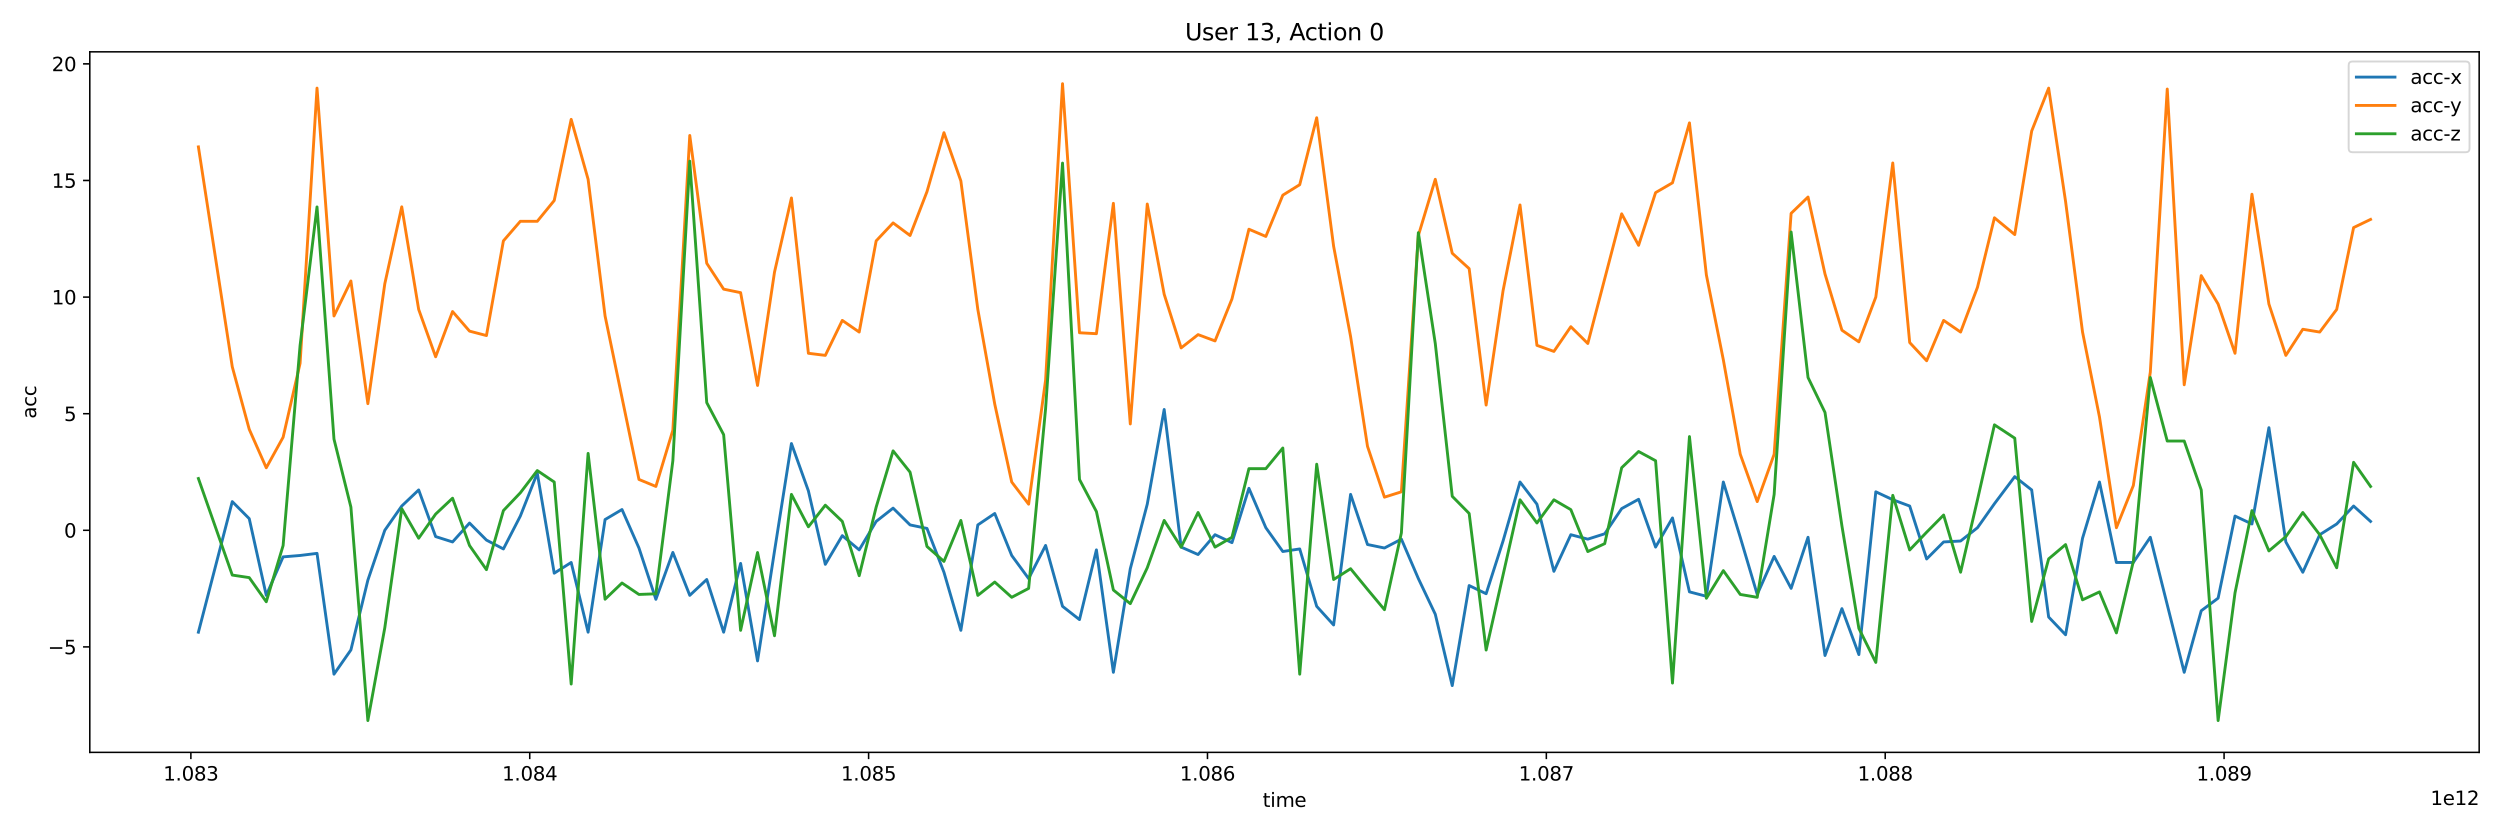 <?xml version="1.0" encoding="utf-8" standalone="no"?>
<!DOCTYPE svg PUBLIC "-//W3C//DTD SVG 1.1//EN"
  "http://www.w3.org/Graphics/SVG/1.1/DTD/svg11.dtd">
<svg xmlns:xlink="http://www.w3.org/1999/xlink" width="1296pt" height="432pt" viewBox="0 0 1296 432" xmlns="http://www.w3.org/2000/svg" version="1.1">
 <defs>
  <style type="text/css">*{stroke-linejoin: round; stroke-linecap: butt}</style>
 </defs>
 <g id="figure_1">
  <g id="patch_1">
   <path d="M 0 432 
L 1296 432 
L 1296 0 
L 0 0 
z
" style="fill: #ffffff"/>
  </g>
  <g id="axes_1">
   <g id="patch_2">
    <path d="M 46.55 390.04 
L 1285.2 390.04 
L 1285.2 26.88 
L 46.55 26.88 
z
" style="fill: #ffffff"/>
   </g>
   <g id="matplotlib.axis_1">
    <g id="xtick_1">
     <g id="line2d_1">
      <defs>
       <path id="md2a223408c" d="M 0 0 
L 0 3.5 
" style="stroke: #000000; stroke-width: 0.8"/>
      </defs>
      <g>
       <use xlink:href="#md2a223408c" x="98.948" y="390.04" style="stroke: #000000; stroke-width: 0.8"/>
      </g>
     </g>
     <g id="text_1">
      <!-- 1.083 -->
      <g transform="translate(84.634 404.638) scale(0.1 -0.1)">
       <defs>
        <path id="DejaVuSans-31" d="M 794 531 
L 1825 531 
L 1825 4091 
L 703 3866 
L 703 4441 
L 1819 4666 
L 2450 4666 
L 2450 531 
L 3481 531 
L 3481 0 
L 794 0 
L 794 531 
z
" transform="scale(0.016)"/>
        <path id="DejaVuSans-2e" d="M 684 794 
L 1344 794 
L 1344 0 
L 684 0 
L 684 794 
z
" transform="scale(0.016)"/>
        <path id="DejaVuSans-30" d="M 2034 4250 
Q 1547 4250 1301 3770 
Q 1056 3291 1056 2328 
Q 1056 1369 1301 889 
Q 1547 409 2034 409 
Q 2525 409 2770 889 
Q 3016 1369 3016 2328 
Q 3016 3291 2770 3770 
Q 2525 4250 2034 4250 
z
M 2034 4750 
Q 2819 4750 3233 4129 
Q 3647 3509 3647 2328 
Q 3647 1150 3233 529 
Q 2819 -91 2034 -91 
Q 1250 -91 836 529 
Q 422 1150 422 2328 
Q 422 3509 836 4129 
Q 1250 4750 2034 4750 
z
" transform="scale(0.016)"/>
        <path id="DejaVuSans-38" d="M 2034 2216 
Q 1584 2216 1326 1975 
Q 1069 1734 1069 1313 
Q 1069 891 1326 650 
Q 1584 409 2034 409 
Q 2484 409 2743 651 
Q 3003 894 3003 1313 
Q 3003 1734 2745 1975 
Q 2488 2216 2034 2216 
z
M 1403 2484 
Q 997 2584 770 2862 
Q 544 3141 544 3541 
Q 544 4100 942 4425 
Q 1341 4750 2034 4750 
Q 2731 4750 3128 4425 
Q 3525 4100 3525 3541 
Q 3525 3141 3298 2862 
Q 3072 2584 2669 2484 
Q 3125 2378 3379 2068 
Q 3634 1759 3634 1313 
Q 3634 634 3220 271 
Q 2806 -91 2034 -91 
Q 1263 -91 848 271 
Q 434 634 434 1313 
Q 434 1759 690 2068 
Q 947 2378 1403 2484 
z
M 1172 3481 
Q 1172 3119 1398 2916 
Q 1625 2713 2034 2713 
Q 2441 2713 2670 2916 
Q 2900 3119 2900 3481 
Q 2900 3844 2670 4047 
Q 2441 4250 2034 4250 
Q 1625 4250 1398 4047 
Q 1172 3844 1172 3481 
z
" transform="scale(0.016)"/>
        <path id="DejaVuSans-33" d="M 2597 2516 
Q 3050 2419 3304 2112 
Q 3559 1806 3559 1356 
Q 3559 666 3084 287 
Q 2609 -91 1734 -91 
Q 1441 -91 1130 -33 
Q 819 25 488 141 
L 488 750 
Q 750 597 1062 519 
Q 1375 441 1716 441 
Q 2309 441 2620 675 
Q 2931 909 2931 1356 
Q 2931 1769 2642 2001 
Q 2353 2234 1838 2234 
L 1294 2234 
L 1294 2753 
L 1863 2753 
Q 2328 2753 2575 2939 
Q 2822 3125 2822 3475 
Q 2822 3834 2567 4026 
Q 2313 4219 1838 4219 
Q 1578 4219 1281 4162 
Q 984 4106 628 3988 
L 628 4550 
Q 988 4650 1302 4700 
Q 1616 4750 1894 4750 
Q 2613 4750 3031 4423 
Q 3450 4097 3450 3541 
Q 3450 3153 3228 2886 
Q 3006 2619 2597 2516 
z
" transform="scale(0.016)"/>
       </defs>
       <use xlink:href="#DejaVuSans-31"/>
       <use xlink:href="#DejaVuSans-2e" x="63.623"/>
       <use xlink:href="#DejaVuSans-30" x="95.41"/>
       <use xlink:href="#DejaVuSans-38" x="159.033"/>
       <use xlink:href="#DejaVuSans-33" x="222.656"/>
      </g>
     </g>
    </g>
    <g id="xtick_2">
     <g id="line2d_2">
      <g>
       <use xlink:href="#md2a223408c" x="274.617" y="390.04" style="stroke: #000000; stroke-width: 0.8"/>
      </g>
     </g>
     <g id="text_2">
      <!-- 1.084 -->
      <g transform="translate(260.303 404.638) scale(0.1 -0.1)">
       <defs>
        <path id="DejaVuSans-34" d="M 2419 4116 
L 825 1625 
L 2419 1625 
L 2419 4116 
z
M 2253 4666 
L 3047 4666 
L 3047 1625 
L 3713 1625 
L 3713 1100 
L 3047 1100 
L 3047 0 
L 2419 0 
L 2419 1100 
L 313 1100 
L 313 1709 
L 2253 4666 
z
" transform="scale(0.016)"/>
       </defs>
       <use xlink:href="#DejaVuSans-31"/>
       <use xlink:href="#DejaVuSans-2e" x="63.623"/>
       <use xlink:href="#DejaVuSans-30" x="95.41"/>
       <use xlink:href="#DejaVuSans-38" x="159.033"/>
       <use xlink:href="#DejaVuSans-34" x="222.656"/>
      </g>
     </g>
    </g>
    <g id="xtick_3">
     <g id="line2d_3">
      <g>
       <use xlink:href="#md2a223408c" x="450.286" y="390.04" style="stroke: #000000; stroke-width: 0.8"/>
      </g>
     </g>
     <g id="text_3">
      <!-- 1.085 -->
      <g transform="translate(435.972 404.638) scale(0.1 -0.1)">
       <defs>
        <path id="DejaVuSans-35" d="M 691 4666 
L 3169 4666 
L 3169 4134 
L 1269 4134 
L 1269 2991 
Q 1406 3038 1543 3061 
Q 1681 3084 1819 3084 
Q 2600 3084 3056 2656 
Q 3513 2228 3513 1497 
Q 3513 744 3044 326 
Q 2575 -91 1722 -91 
Q 1428 -91 1123 -41 
Q 819 9 494 109 
L 494 744 
Q 775 591 1075 516 
Q 1375 441 1709 441 
Q 2250 441 2565 725 
Q 2881 1009 2881 1497 
Q 2881 1984 2565 2268 
Q 2250 2553 1709 2553 
Q 1456 2553 1204 2497 
Q 953 2441 691 2322 
L 691 4666 
z
" transform="scale(0.016)"/>
       </defs>
       <use xlink:href="#DejaVuSans-31"/>
       <use xlink:href="#DejaVuSans-2e" x="63.623"/>
       <use xlink:href="#DejaVuSans-30" x="95.41"/>
       <use xlink:href="#DejaVuSans-38" x="159.033"/>
       <use xlink:href="#DejaVuSans-35" x="222.656"/>
      </g>
     </g>
    </g>
    <g id="xtick_4">
     <g id="line2d_4">
      <g>
       <use xlink:href="#md2a223408c" x="625.955" y="390.04" style="stroke: #000000; stroke-width: 0.8"/>
      </g>
     </g>
     <g id="text_4">
      <!-- 1.086 -->
      <g transform="translate(611.641 404.638) scale(0.1 -0.1)">
       <defs>
        <path id="DejaVuSans-36" d="M 2113 2584 
Q 1688 2584 1439 2293 
Q 1191 2003 1191 1497 
Q 1191 994 1439 701 
Q 1688 409 2113 409 
Q 2538 409 2786 701 
Q 3034 994 3034 1497 
Q 3034 2003 2786 2293 
Q 2538 2584 2113 2584 
z
M 3366 4563 
L 3366 3988 
Q 3128 4100 2886 4159 
Q 2644 4219 2406 4219 
Q 1781 4219 1451 3797 
Q 1122 3375 1075 2522 
Q 1259 2794 1537 2939 
Q 1816 3084 2150 3084 
Q 2853 3084 3261 2657 
Q 3669 2231 3669 1497 
Q 3669 778 3244 343 
Q 2819 -91 2113 -91 
Q 1303 -91 875 529 
Q 447 1150 447 2328 
Q 447 3434 972 4092 
Q 1497 4750 2381 4750 
Q 2619 4750 2861 4703 
Q 3103 4656 3366 4563 
z
" transform="scale(0.016)"/>
       </defs>
       <use xlink:href="#DejaVuSans-31"/>
       <use xlink:href="#DejaVuSans-2e" x="63.623"/>
       <use xlink:href="#DejaVuSans-30" x="95.41"/>
       <use xlink:href="#DejaVuSans-38" x="159.033"/>
       <use xlink:href="#DejaVuSans-36" x="222.656"/>
      </g>
     </g>
    </g>
    <g id="xtick_5">
     <g id="line2d_5">
      <g>
       <use xlink:href="#md2a223408c" x="801.624" y="390.04" style="stroke: #000000; stroke-width: 0.8"/>
      </g>
     </g>
     <g id="text_5">
      <!-- 1.087 -->
      <g transform="translate(787.31 404.638) scale(0.1 -0.1)">
       <defs>
        <path id="DejaVuSans-37" d="M 525 4666 
L 3525 4666 
L 3525 4397 
L 1831 0 
L 1172 0 
L 2766 4134 
L 525 4134 
L 525 4666 
z
" transform="scale(0.016)"/>
       </defs>
       <use xlink:href="#DejaVuSans-31"/>
       <use xlink:href="#DejaVuSans-2e" x="63.623"/>
       <use xlink:href="#DejaVuSans-30" x="95.41"/>
       <use xlink:href="#DejaVuSans-38" x="159.033"/>
       <use xlink:href="#DejaVuSans-37" x="222.656"/>
      </g>
     </g>
    </g>
    <g id="xtick_6">
     <g id="line2d_6">
      <g>
       <use xlink:href="#md2a223408c" x="977.293" y="390.04" style="stroke: #000000; stroke-width: 0.8"/>
      </g>
     </g>
     <g id="text_6">
      <!-- 1.088 -->
      <g transform="translate(962.979 404.638) scale(0.1 -0.1)">
       <use xlink:href="#DejaVuSans-31"/>
       <use xlink:href="#DejaVuSans-2e" x="63.623"/>
       <use xlink:href="#DejaVuSans-30" x="95.41"/>
       <use xlink:href="#DejaVuSans-38" x="159.033"/>
       <use xlink:href="#DejaVuSans-38" x="222.656"/>
      </g>
     </g>
    </g>
    <g id="xtick_7">
     <g id="line2d_7">
      <g>
       <use xlink:href="#md2a223408c" x="1152.963" y="390.04" style="stroke: #000000; stroke-width: 0.8"/>
      </g>
     </g>
     <g id="text_7">
      <!-- 1.089 -->
      <g transform="translate(1138.649 404.638) scale(0.1 -0.1)">
       <defs>
        <path id="DejaVuSans-39" d="M 703 97 
L 703 672 
Q 941 559 1184 500 
Q 1428 441 1663 441 
Q 2288 441 2617 861 
Q 2947 1281 2994 2138 
Q 2813 1869 2534 1725 
Q 2256 1581 1919 1581 
Q 1219 1581 811 2004 
Q 403 2428 403 3163 
Q 403 3881 828 4315 
Q 1253 4750 1959 4750 
Q 2769 4750 3195 4129 
Q 3622 3509 3622 2328 
Q 3622 1225 3098 567 
Q 2575 -91 1691 -91 
Q 1453 -91 1209 -44 
Q 966 3 703 97 
z
M 1959 2075 
Q 2384 2075 2632 2365 
Q 2881 2656 2881 3163 
Q 2881 3666 2632 3958 
Q 2384 4250 1959 4250 
Q 1534 4250 1286 3958 
Q 1038 3666 1038 3163 
Q 1038 2656 1286 2365 
Q 1534 2075 1959 2075 
z
" transform="scale(0.016)"/>
       </defs>
       <use xlink:href="#DejaVuSans-31"/>
       <use xlink:href="#DejaVuSans-2e" x="63.623"/>
       <use xlink:href="#DejaVuSans-30" x="95.41"/>
       <use xlink:href="#DejaVuSans-38" x="159.033"/>
       <use xlink:href="#DejaVuSans-39" x="222.656"/>
      </g>
     </g>
    </g>
    <g id="text_8">
     <!-- time -->
     <g transform="translate(654.579 418.317) scale(0.1 -0.1)">
      <defs>
       <path id="DejaVuSans-74" d="M 1172 4494 
L 1172 3500 
L 2356 3500 
L 2356 3053 
L 1172 3053 
L 1172 1153 
Q 1172 725 1289 603 
Q 1406 481 1766 481 
L 2356 481 
L 2356 0 
L 1766 0 
Q 1100 0 847 248 
Q 594 497 594 1153 
L 594 3053 
L 172 3053 
L 172 3500 
L 594 3500 
L 594 4494 
L 1172 4494 
z
" transform="scale(0.016)"/>
       <path id="DejaVuSans-69" d="M 603 3500 
L 1178 3500 
L 1178 0 
L 603 0 
L 603 3500 
z
M 603 4863 
L 1178 4863 
L 1178 4134 
L 603 4134 
L 603 4863 
z
" transform="scale(0.016)"/>
       <path id="DejaVuSans-6d" d="M 3328 2828 
Q 3544 3216 3844 3400 
Q 4144 3584 4550 3584 
Q 5097 3584 5394 3201 
Q 5691 2819 5691 2113 
L 5691 0 
L 5113 0 
L 5113 2094 
Q 5113 2597 4934 2840 
Q 4756 3084 4391 3084 
Q 3944 3084 3684 2787 
Q 3425 2491 3425 1978 
L 3425 0 
L 2847 0 
L 2847 2094 
Q 2847 2600 2669 2842 
Q 2491 3084 2119 3084 
Q 1678 3084 1418 2786 
Q 1159 2488 1159 1978 
L 1159 0 
L 581 0 
L 581 3500 
L 1159 3500 
L 1159 2956 
Q 1356 3278 1631 3431 
Q 1906 3584 2284 3584 
Q 2666 3584 2933 3390 
Q 3200 3197 3328 2828 
z
" transform="scale(0.016)"/>
       <path id="DejaVuSans-65" d="M 3597 1894 
L 3597 1613 
L 953 1613 
Q 991 1019 1311 708 
Q 1631 397 2203 397 
Q 2534 397 2845 478 
Q 3156 559 3463 722 
L 3463 178 
Q 3153 47 2828 -22 
Q 2503 -91 2169 -91 
Q 1331 -91 842 396 
Q 353 884 353 1716 
Q 353 2575 817 3079 
Q 1281 3584 2069 3584 
Q 2775 3584 3186 3129 
Q 3597 2675 3597 1894 
z
M 3022 2063 
Q 3016 2534 2758 2815 
Q 2500 3097 2075 3097 
Q 1594 3097 1305 2825 
Q 1016 2553 972 2059 
L 3022 2063 
z
" transform="scale(0.016)"/>
      </defs>
      <use xlink:href="#DejaVuSans-74"/>
      <use xlink:href="#DejaVuSans-69" x="39.209"/>
      <use xlink:href="#DejaVuSans-6d" x="66.992"/>
      <use xlink:href="#DejaVuSans-65" x="164.404"/>
     </g>
    </g>
    <g id="text_9">
     <!-- 1e12 -->
     <g transform="translate(1259.959 417.317) scale(0.1 -0.1)">
      <defs>
       <path id="DejaVuSans-32" d="M 1228 531 
L 3431 531 
L 3431 0 
L 469 0 
L 469 531 
Q 828 903 1448 1529 
Q 2069 2156 2228 2338 
Q 2531 2678 2651 2914 
Q 2772 3150 2772 3378 
Q 2772 3750 2511 3984 
Q 2250 4219 1831 4219 
Q 1534 4219 1204 4116 
Q 875 4013 500 3803 
L 500 4441 
Q 881 4594 1212 4672 
Q 1544 4750 1819 4750 
Q 2544 4750 2975 4387 
Q 3406 4025 3406 3419 
Q 3406 3131 3298 2873 
Q 3191 2616 2906 2266 
Q 2828 2175 2409 1742 
Q 1991 1309 1228 531 
z
" transform="scale(0.016)"/>
      </defs>
      <use xlink:href="#DejaVuSans-31"/>
      <use xlink:href="#DejaVuSans-65" x="63.623"/>
      <use xlink:href="#DejaVuSans-31" x="125.146"/>
      <use xlink:href="#DejaVuSans-32" x="188.77"/>
     </g>
    </g>
   </g>
   <g id="matplotlib.axis_2">
    <g id="ytick_1">
     <g id="line2d_8">
      <defs>
       <path id="me4c992f52d" d="M 0 0 
L -3.5 0 
" style="stroke: #000000; stroke-width: 0.8"/>
      </defs>
      <g>
       <use xlink:href="#me4c992f52d" x="46.55" y="335.347" style="stroke: #000000; stroke-width: 0.8"/>
      </g>
     </g>
     <g id="text_10">
      <!-- −5 -->
      <g transform="translate(24.808 339.146) scale(0.1 -0.1)">
       <defs>
        <path id="DejaVuSans-2212" d="M 678 2272 
L 4684 2272 
L 4684 1741 
L 678 1741 
L 678 2272 
z
" transform="scale(0.016)"/>
       </defs>
       <use xlink:href="#DejaVuSans-2212"/>
       <use xlink:href="#DejaVuSans-35" x="83.789"/>
      </g>
     </g>
    </g>
    <g id="ytick_2">
     <g id="line2d_9">
      <g>
       <use xlink:href="#me4c992f52d" x="46.55" y="274.9" style="stroke: #000000; stroke-width: 0.8"/>
      </g>
     </g>
     <g id="text_11">
      <!-- 0 -->
      <g transform="translate(33.188 278.699) scale(0.1 -0.1)">
       <use xlink:href="#DejaVuSans-30"/>
      </g>
     </g>
    </g>
    <g id="ytick_3">
     <g id="line2d_10">
      <g>
       <use xlink:href="#me4c992f52d" x="46.55" y="214.453" style="stroke: #000000; stroke-width: 0.8"/>
      </g>
     </g>
     <g id="text_12">
      <!-- 5 -->
      <g transform="translate(33.188 218.252) scale(0.1 -0.1)">
       <use xlink:href="#DejaVuSans-35"/>
      </g>
     </g>
    </g>
    <g id="ytick_4">
     <g id="line2d_11">
      <g>
       <use xlink:href="#me4c992f52d" x="46.55" y="154.006" style="stroke: #000000; stroke-width: 0.8"/>
      </g>
     </g>
     <g id="text_13">
      <!-- 10 -->
      <g transform="translate(26.825 157.805) scale(0.1 -0.1)">
       <use xlink:href="#DejaVuSans-31"/>
       <use xlink:href="#DejaVuSans-30" x="63.623"/>
      </g>
     </g>
    </g>
    <g id="ytick_5">
     <g id="line2d_12">
      <g>
       <use xlink:href="#me4c992f52d" x="46.55" y="93.558" style="stroke: #000000; stroke-width: 0.8"/>
      </g>
     </g>
     <g id="text_14">
      <!-- 15 -->
      <g transform="translate(26.825 97.358) scale(0.1 -0.1)">
       <use xlink:href="#DejaVuSans-31"/>
       <use xlink:href="#DejaVuSans-35" x="63.623"/>
      </g>
     </g>
    </g>
    <g id="ytick_6">
     <g id="line2d_13">
      <g>
       <use xlink:href="#me4c992f52d" x="46.55" y="33.111" style="stroke: #000000; stroke-width: 0.8"/>
      </g>
     </g>
     <g id="text_15">
      <!-- 20 -->
      <g transform="translate(26.825 36.91) scale(0.1 -0.1)">
       <use xlink:href="#DejaVuSans-32"/>
       <use xlink:href="#DejaVuSans-30" x="63.623"/>
      </g>
     </g>
    </g>
    <g id="text_16">
     <!-- acc -->
     <g transform="translate(18.728 217.023) rotate(-90) scale(0.1 -0.1)">
      <defs>
       <path id="DejaVuSans-61" d="M 2194 1759 
Q 1497 1759 1228 1600 
Q 959 1441 959 1056 
Q 959 750 1161 570 
Q 1363 391 1709 391 
Q 2188 391 2477 730 
Q 2766 1069 2766 1631 
L 2766 1759 
L 2194 1759 
z
M 3341 1997 
L 3341 0 
L 2766 0 
L 2766 531 
Q 2569 213 2275 61 
Q 1981 -91 1556 -91 
Q 1019 -91 701 211 
Q 384 513 384 1019 
Q 384 1609 779 1909 
Q 1175 2209 1959 2209 
L 2766 2209 
L 2766 2266 
Q 2766 2663 2505 2880 
Q 2244 3097 1772 3097 
Q 1472 3097 1187 3025 
Q 903 2953 641 2809 
L 641 3341 
Q 956 3463 1253 3523 
Q 1550 3584 1831 3584 
Q 2591 3584 2966 3190 
Q 3341 2797 3341 1997 
z
" transform="scale(0.016)"/>
       <path id="DejaVuSans-63" d="M 3122 3366 
L 3122 2828 
Q 2878 2963 2633 3030 
Q 2388 3097 2138 3097 
Q 1578 3097 1268 2742 
Q 959 2388 959 1747 
Q 959 1106 1268 751 
Q 1578 397 2138 397 
Q 2388 397 2633 464 
Q 2878 531 3122 666 
L 3122 134 
Q 2881 22 2623 -34 
Q 2366 -91 2075 -91 
Q 1284 -91 818 406 
Q 353 903 353 1747 
Q 353 2603 823 3093 
Q 1294 3584 2113 3584 
Q 2378 3584 2631 3529 
Q 2884 3475 3122 3366 
z
" transform="scale(0.016)"/>
      </defs>
      <use xlink:href="#DejaVuSans-61"/>
      <use xlink:href="#DejaVuSans-63" x="61.279"/>
      <use xlink:href="#DejaVuSans-63" x="116.26"/>
     </g>
    </g>
   </g>
   <g id="line2d_14">
    <path d="M 102.852 327.731 
L 120.41 260.03 
L 129.202 268.855 
L 138.031 308.63 
L 146.764 288.682 
L 155.567 287.957 
L 164.338 286.869 
L 173.135 349.492 
L 181.906 336.919 
L 190.698 300.771 
L 199.474 274.9 
L 208.266 262.327 
L 217.042 253.985 
L 225.834 278.164 
L 234.604 280.945 
L 243.402 271.152 
L 252.172 279.978 
L 260.964 284.572 
L 269.74 267.525 
L 278.527 245.281 
L 287.308 297.145 
L 296.1 291.583 
L 304.876 327.731 
L 313.668 269.339 
L 322.439 264.14 
L 331.236 284.088 
L 340.007 310.685 
L 348.804 286.385 
L 357.575 308.63 
L 366.367 300.409 
L 375.137 327.731 
L 383.935 292.067 
L 392.711 342.601 
L 401.503 285.66 
L 410.279 229.927 
L 419.071 254.469 
L 427.841 292.551 
L 436.644 277.681 
L 445.409 285.055 
L 454.201 270.306 
L 462.977 263.415 
L 471.775 272.119 
L 480.545 273.933 
L 489.343 296.661 
L 498.108 326.764 
L 506.905 272.119 
L 515.676 266.196 
L 524.473 287.957 
L 533.244 299.925 
L 542.036 282.758 
L 550.812 314.312 
L 559.604 321.203 
L 568.38 285.055 
L 577.172 348.525 
L 585.942 294.848 
L 594.74 261.36 
L 603.51 212.277 
L 612.302 283.604 
L 621.079 287.473 
L 629.87 277.197 
L 638.647 281.307 
L 647.439 253.139 
L 656.209 273.57 
L 665.007 285.901 
L 673.777 284.572 
L 682.575 314.312 
L 691.345 323.983 
L 700.143 256.282 
L 708.913 282.275 
L 717.7 284.088 
L 726.481 279.494 
L 735.273 299.925 
L 744.049 318.422 
L 752.841 355.416 
L 761.612 303.552 
L 770.409 307.783 
L 779.18 280.461 
L 787.972 249.875 
L 796.748 261.36 
L 805.54 296.177 
L 814.316 277.197 
L 823.113 279.494 
L 831.884 276.713 
L 840.676 263.657 
L 849.446 258.821 
L 858.26 283.604 
L 867.014 268.493 
L 875.812 306.816 
L 884.582 309.113 
L 893.374 249.875 
L 902.15 278.527 
L 910.942 308.146 
L 919.718 288.44 
L 928.51 305.003 
L 937.281 278.527 
L 946.078 339.82 
L 954.849 315.521 
L 963.641 339.337 
L 972.417 254.952 
L 981.209 259.063 
L 989.985 262.327 
L 998.777 289.77 
L 1007.574 280.945 
L 1016.372 280.461 
L 1025.121 273.57 
L 1033.918 261.118 
L 1044.447 247.094 
L 1053.223 253.985 
L 1062.02 319.873 
L 1070.791 329.061 
L 1079.588 279.01 
L 1088.365 249.875 
L 1097.146 291.583 
L 1105.922 291.583 
L 1114.719 278.527 
L 1132.293 348.525 
L 1141.122 316.609 
L 1149.876 310.08 
L 1158.631 267.525 
L 1167.407 271.636 
L 1176.204 221.706 
L 1184.975 280.945 
L 1193.772 296.661 
L 1202.543 277.197 
L 1211.34 271.636 
L 1220.106 262.327 
L 1228.898 270.306 
L 1228.898 270.306 
" clip-path="url(#pd3090e1f5a)" style="fill: none; stroke: #1f77b4; stroke-width: 1.5; stroke-linecap: square"/>
   </g>
   <g id="line2d_15">
    <path d="M 102.852 76.15 
L 120.41 190.153 
L 129.202 222.553 
L 138.031 242.5 
L 146.764 226.663 
L 155.567 188.34 
L 164.338 45.684 
L 173.135 163.798 
L 181.906 145.664 
L 190.698 209.254 
L 199.474 147.115 
L 208.266 107.219 
L 217.042 160.413 
L 225.834 184.955 
L 234.604 161.501 
L 243.402 171.656 
L 252.172 173.953 
L 260.964 124.87 
L 269.74 114.715 
L 278.527 114.715 
L 287.308 103.955 
L 296.1 61.884 
L 304.876 92.954 
L 313.668 163.798 
L 331.236 248.545 
L 340.007 252.172 
L 348.804 223.036 
L 357.575 70.226 
L 366.367 136.476 
L 375.137 149.895 
L 383.935 151.709 
L 392.711 199.825 
L 401.503 141.07 
L 410.279 102.626 
L 419.071 183.141 
L 427.841 184.229 
L 436.644 166.095 
L 445.409 172.14 
L 454.201 124.87 
L 462.977 115.561 
L 471.775 122.09 
L 480.545 99.361 
L 489.343 68.775 
L 498.108 93.8 
L 506.905 160.413 
L 515.676 209.496 
L 524.473 249.875 
L 533.244 261.36 
L 542.036 197.044 
L 550.812 43.387 
L 559.604 172.502 
L 568.38 172.986 
L 577.172 105.406 
L 585.942 219.772 
L 594.74 105.769 
L 603.51 152.555 
L 612.302 180.361 
L 621.079 173.47 
L 629.87 176.734 
L 638.647 154.973 
L 647.439 118.825 
L 656.209 122.573 
L 665.007 101.175 
L 673.777 95.735 
L 682.575 61.038 
L 691.345 127.651 
L 700.143 174.437 
L 708.913 231.378 
L 717.7 257.733 
L 726.481 254.952 
L 735.273 122.09 
L 744.049 92.954 
L 752.841 131.277 
L 761.612 139.257 
L 770.409 209.98 
L 779.18 150.741 
L 787.972 106.252 
L 796.748 179.031 
L 805.54 182.174 
L 814.316 169.359 
L 823.113 178.064 
L 840.676 110.846 
L 849.446 127.167 
L 858.26 99.845 
L 867.014 94.767 
L 875.812 63.698 
L 884.582 142.521 
L 893.374 186.526 
L 902.15 235.488 
L 910.942 260.03 
L 919.718 235.488 
L 928.51 110.605 
L 937.281 102.142 
L 946.078 142.037 
L 954.849 171.173 
L 963.641 177.217 
L 972.417 154.006 
L 981.209 84.491 
L 989.985 177.58 
L 998.777 187.01 
L 1007.574 166.095 
L 1016.372 172.14 
L 1025.121 148.928 
L 1033.918 112.902 
L 1044.447 121.606 
L 1053.223 67.929 
L 1062.02 45.684 
L 1070.791 104.439 
L 1079.588 172.14 
L 1088.365 216.145 
L 1097.146 273.57 
L 1105.922 251.688 
L 1114.719 192.934 
L 1123.5 46.168 
L 1132.293 199.462 
L 1141.122 142.883 
L 1149.876 157.632 
L 1158.631 183.141 
L 1167.407 100.691 
L 1176.204 157.632 
L 1184.975 184.229 
L 1193.772 170.689 
L 1202.543 172.14 
L 1211.34 160.413 
L 1220.106 117.979 
L 1228.898 113.748 
L 1228.898 113.748 
" clip-path="url(#pd3090e1f5a)" style="fill: none; stroke: #ff7f0e; stroke-width: 1.5; stroke-linecap: square"/>
   </g>
   <g id="line2d_16">
    <path d="M 102.852 248.06 
L 120.41 298.117 
L 129.202 299.435 
L 138.031 311.949 
L 146.764 282.804 
L 155.567 179.067 
L 164.338 107.274 
L 173.135 227.642 
L 181.906 262.88 
L 190.698 373.533 
L 199.474 325.451 
L 208.266 263.703 
L 217.042 279.017 
L 225.834 266.502 
L 234.604 258.269 
L 243.402 282.804 
L 252.172 295.318 
L 260.964 264.691 
L 269.74 255.47 
L 278.527 243.943 
L 287.308 249.871 
L 296.1 354.597 
L 304.876 235.052 
L 313.668 310.632 
L 322.439 302.234 
L 331.236 308.162 
L 340.007 307.832 
L 348.804 238.839 
L 357.575 83.562 
L 366.367 208.706 
L 375.137 225.337 
L 383.935 326.769 
L 392.711 286.426 
L 401.503 329.568 
L 410.279 256.293 
L 419.071 273.089 
L 427.841 261.892 
L 436.644 270.289 
L 445.409 298.447 
L 454.201 262.88 
L 462.977 233.734 
L 471.775 244.767 
L 480.545 283.298 
L 489.343 291.037 
L 498.108 269.795 
L 506.905 308.656 
L 515.676 301.74 
L 524.473 309.644 
L 533.244 305.033 
L 542.036 211.834 
L 550.812 84.55 
L 559.604 248.554 
L 568.38 265.185 
L 577.172 305.857 
L 585.942 312.937 
L 594.74 294.33 
L 603.51 269.795 
L 612.302 283.627 
L 621.079 265.679 
L 629.87 283.627 
L 638.647 278.523 
L 647.439 242.955 
L 656.209 242.955 
L 665.007 232.252 
L 673.777 349.492 
L 682.575 240.65 
L 691.345 300.423 
L 700.143 294.824 
L 708.913 305.527 
L 717.7 316.066 
L 726.481 276.217 
L 735.273 120.611 
L 744.049 178.079 
L 752.841 257.281 
L 761.612 266.173 
L 770.409 336.978 
L 787.972 259.092 
L 796.748 271.113 
L 805.54 259.092 
L 814.316 264.197 
L 823.113 285.932 
L 831.884 281.816 
L 840.676 242.462 
L 849.446 234.064 
L 858.26 238.839 
L 867.014 354.103 
L 875.812 226.325 
L 884.582 310.138 
L 893.374 295.812 
L 902.15 308.162 
L 910.942 309.644 
L 919.718 256.293 
L 928.51 120.282 
L 937.281 195.697 
L 946.078 213.81 
L 954.849 272.595 
L 963.641 325.781 
L 972.417 343.4 
L 981.209 256.787 
L 989.985 285.109 
L 998.777 275.888 
L 1007.574 266.996 
L 1016.372 296.635 
L 1025.121 259.092 
L 1033.918 220.232 
L 1044.447 227.148 
L 1053.223 322.158 
L 1062.02 289.72 
L 1070.791 282.31 
L 1079.588 310.961 
L 1088.365 306.844 
L 1097.146 328.086 
L 1105.922 291.037 
L 1114.719 195.697 
L 1123.5 228.63 
L 1132.293 228.63 
L 1141.122 253.988 
L 1149.876 373.533 
L 1158.631 307.338 
L 1167.407 264.691 
L 1176.204 285.603 
L 1184.975 278.193 
L 1193.772 265.679 
L 1202.543 277.205 
L 1211.34 294.33 
L 1220.106 239.662 
L 1228.898 252.177 
L 1228.898 252.177 
" clip-path="url(#pd3090e1f5a)" style="fill: none; stroke: #2ca02c; stroke-width: 1.5; stroke-linecap: square"/>
   </g>
   <g id="patch_3">
    <path d="M 46.55 390.04 
L 46.55 26.88 
" style="fill: none; stroke: #000000; stroke-width: 0.8; stroke-linejoin: miter; stroke-linecap: square"/>
   </g>
   <g id="patch_4">
    <path d="M 1285.2 390.04 
L 1285.2 26.88 
" style="fill: none; stroke: #000000; stroke-width: 0.8; stroke-linejoin: miter; stroke-linecap: square"/>
   </g>
   <g id="patch_5">
    <path d="M 46.55 390.04 
L 1285.2 390.04 
" style="fill: none; stroke: #000000; stroke-width: 0.8; stroke-linejoin: miter; stroke-linecap: square"/>
   </g>
   <g id="patch_6">
    <path d="M 46.55 26.88 
L 1285.2 26.88 
" style="fill: none; stroke: #000000; stroke-width: 0.8; stroke-linejoin: miter; stroke-linecap: square"/>
   </g>
   <g id="text_17">
    <!-- User 13, Action 0 -->
    <g transform="translate(614.328 20.88) scale(0.12 -0.12)">
     <defs>
      <path id="DejaVuSans-55" d="M 556 4666 
L 1191 4666 
L 1191 1831 
Q 1191 1081 1462 751 
Q 1734 422 2344 422 
Q 2950 422 3222 751 
Q 3494 1081 3494 1831 
L 3494 4666 
L 4128 4666 
L 4128 1753 
Q 4128 841 3676 375 
Q 3225 -91 2344 -91 
Q 1459 -91 1007 375 
Q 556 841 556 1753 
L 556 4666 
z
" transform="scale(0.016)"/>
      <path id="DejaVuSans-73" d="M 2834 3397 
L 2834 2853 
Q 2591 2978 2328 3040 
Q 2066 3103 1784 3103 
Q 1356 3103 1142 2972 
Q 928 2841 928 2578 
Q 928 2378 1081 2264 
Q 1234 2150 1697 2047 
L 1894 2003 
Q 2506 1872 2764 1633 
Q 3022 1394 3022 966 
Q 3022 478 2636 193 
Q 2250 -91 1575 -91 
Q 1294 -91 989 -36 
Q 684 19 347 128 
L 347 722 
Q 666 556 975 473 
Q 1284 391 1588 391 
Q 1994 391 2212 530 
Q 2431 669 2431 922 
Q 2431 1156 2273 1281 
Q 2116 1406 1581 1522 
L 1381 1569 
Q 847 1681 609 1914 
Q 372 2147 372 2553 
Q 372 3047 722 3315 
Q 1072 3584 1716 3584 
Q 2034 3584 2315 3537 
Q 2597 3491 2834 3397 
z
" transform="scale(0.016)"/>
      <path id="DejaVuSans-72" d="M 2631 2963 
Q 2534 3019 2420 3045 
Q 2306 3072 2169 3072 
Q 1681 3072 1420 2755 
Q 1159 2438 1159 1844 
L 1159 0 
L 581 0 
L 581 3500 
L 1159 3500 
L 1159 2956 
Q 1341 3275 1631 3429 
Q 1922 3584 2338 3584 
Q 2397 3584 2469 3576 
Q 2541 3569 2628 3553 
L 2631 2963 
z
" transform="scale(0.016)"/>
      <path id="DejaVuSans-20" transform="scale(0.016)"/>
      <path id="DejaVuSans-2c" d="M 750 794 
L 1409 794 
L 1409 256 
L 897 -744 
L 494 -744 
L 750 256 
L 750 794 
z
" transform="scale(0.016)"/>
      <path id="DejaVuSans-41" d="M 2188 4044 
L 1331 1722 
L 3047 1722 
L 2188 4044 
z
M 1831 4666 
L 2547 4666 
L 4325 0 
L 3669 0 
L 3244 1197 
L 1141 1197 
L 716 0 
L 50 0 
L 1831 4666 
z
" transform="scale(0.016)"/>
      <path id="DejaVuSans-6f" d="M 1959 3097 
Q 1497 3097 1228 2736 
Q 959 2375 959 1747 
Q 959 1119 1226 758 
Q 1494 397 1959 397 
Q 2419 397 2687 759 
Q 2956 1122 2956 1747 
Q 2956 2369 2687 2733 
Q 2419 3097 1959 3097 
z
M 1959 3584 
Q 2709 3584 3137 3096 
Q 3566 2609 3566 1747 
Q 3566 888 3137 398 
Q 2709 -91 1959 -91 
Q 1206 -91 779 398 
Q 353 888 353 1747 
Q 353 2609 779 3096 
Q 1206 3584 1959 3584 
z
" transform="scale(0.016)"/>
      <path id="DejaVuSans-6e" d="M 3513 2113 
L 3513 0 
L 2938 0 
L 2938 2094 
Q 2938 2591 2744 2837 
Q 2550 3084 2163 3084 
Q 1697 3084 1428 2787 
Q 1159 2491 1159 1978 
L 1159 0 
L 581 0 
L 581 3500 
L 1159 3500 
L 1159 2956 
Q 1366 3272 1645 3428 
Q 1925 3584 2291 3584 
Q 2894 3584 3203 3211 
Q 3513 2838 3513 2113 
z
" transform="scale(0.016)"/>
     </defs>
     <use xlink:href="#DejaVuSans-55"/>
     <use xlink:href="#DejaVuSans-73" x="73.193"/>
     <use xlink:href="#DejaVuSans-65" x="125.293"/>
     <use xlink:href="#DejaVuSans-72" x="186.816"/>
     <use xlink:href="#DejaVuSans-20" x="227.93"/>
     <use xlink:href="#DejaVuSans-31" x="259.717"/>
     <use xlink:href="#DejaVuSans-33" x="323.34"/>
     <use xlink:href="#DejaVuSans-2c" x="386.963"/>
     <use xlink:href="#DejaVuSans-20" x="418.75"/>
     <use xlink:href="#DejaVuSans-41" x="450.537"/>
     <use xlink:href="#DejaVuSans-63" x="517.195"/>
     <use xlink:href="#DejaVuSans-74" x="572.176"/>
     <use xlink:href="#DejaVuSans-69" x="611.385"/>
     <use xlink:href="#DejaVuSans-6f" x="639.168"/>
     <use xlink:href="#DejaVuSans-6e" x="700.35"/>
     <use xlink:href="#DejaVuSans-20" x="763.729"/>
     <use xlink:href="#DejaVuSans-30" x="795.516"/>
    </g>
   </g>
   <g id="legend_1">
    <g id="patch_7">
     <path d="M 1219.548 78.914 
L 1278.2 78.914 
Q 1280.2 78.914 1280.2 76.914 
L 1280.2 33.88 
Q 1280.2 31.88 1278.2 31.88 
L 1219.548 31.88 
Q 1217.548 31.88 1217.548 33.88 
L 1217.548 76.914 
Q 1217.548 78.914 1219.548 78.914 
z
" style="fill: #ffffff; opacity: 0.8; stroke: #cccccc; stroke-linejoin: miter"/>
    </g>
    <g id="line2d_17">
     <path d="M 1221.548 39.978 
L 1231.548 39.978 
L 1241.548 39.978 
" style="fill: none; stroke: #1f77b4; stroke-width: 1.5; stroke-linecap: square"/>
    </g>
    <g id="text_18">
     <!-- acc-x -->
     <g transform="translate(1249.548 43.478) scale(0.1 -0.1)">
      <defs>
       <path id="DejaVuSans-2d" d="M 313 2009 
L 1997 2009 
L 1997 1497 
L 313 1497 
L 313 2009 
z
" transform="scale(0.016)"/>
       <path id="DejaVuSans-78" d="M 3513 3500 
L 2247 1797 
L 3578 0 
L 2900 0 
L 1881 1375 
L 863 0 
L 184 0 
L 1544 1831 
L 300 3500 
L 978 3500 
L 1906 2253 
L 2834 3500 
L 3513 3500 
z
" transform="scale(0.016)"/>
      </defs>
      <use xlink:href="#DejaVuSans-61"/>
      <use xlink:href="#DejaVuSans-63" x="61.279"/>
      <use xlink:href="#DejaVuSans-63" x="116.26"/>
      <use xlink:href="#DejaVuSans-2d" x="171.24"/>
      <use xlink:href="#DejaVuSans-78" x="207.324"/>
     </g>
    </g>
    <g id="line2d_18">
     <path d="M 1221.548 54.657 
L 1231.548 54.657 
L 1241.548 54.657 
" style="fill: none; stroke: #ff7f0e; stroke-width: 1.5; stroke-linecap: square"/>
    </g>
    <g id="text_19">
     <!-- acc-y -->
     <g transform="translate(1249.548 58.157) scale(0.1 -0.1)">
      <defs>
       <path id="DejaVuSans-79" d="M 2059 -325 
Q 1816 -950 1584 -1140 
Q 1353 -1331 966 -1331 
L 506 -1331 
L 506 -850 
L 844 -850 
Q 1081 -850 1212 -737 
Q 1344 -625 1503 -206 
L 1606 56 
L 191 3500 
L 800 3500 
L 1894 763 
L 2988 3500 
L 3597 3500 
L 2059 -325 
z
" transform="scale(0.016)"/>
      </defs>
      <use xlink:href="#DejaVuSans-61"/>
      <use xlink:href="#DejaVuSans-63" x="61.279"/>
      <use xlink:href="#DejaVuSans-63" x="116.26"/>
      <use xlink:href="#DejaVuSans-2d" x="171.24"/>
      <use xlink:href="#DejaVuSans-79" x="205.574"/>
     </g>
    </g>
    <g id="line2d_19">
     <path d="M 1221.548 69.335 
L 1231.548 69.335 
L 1241.548 69.335 
" style="fill: none; stroke: #2ca02c; stroke-width: 1.5; stroke-linecap: square"/>
    </g>
    <g id="text_20">
     <!-- acc-z -->
     <g transform="translate(1249.548 72.835) scale(0.1 -0.1)">
      <defs>
       <path id="DejaVuSans-7a" d="M 353 3500 
L 3084 3500 
L 3084 2975 
L 922 459 
L 3084 459 
L 3084 0 
L 275 0 
L 275 525 
L 2438 3041 
L 353 3041 
L 353 3500 
z
" transform="scale(0.016)"/>
      </defs>
      <use xlink:href="#DejaVuSans-61"/>
      <use xlink:href="#DejaVuSans-63" x="61.279"/>
      <use xlink:href="#DejaVuSans-63" x="116.26"/>
      <use xlink:href="#DejaVuSans-2d" x="171.24"/>
      <use xlink:href="#DejaVuSans-7a" x="207.324"/>
     </g>
    </g>
   </g>
  </g>
 </g>
 <defs>
  <clipPath id="pd3090e1f5a">
   <rect x="46.55" y="26.88" width="1238.65" height="363.16"/>
  </clipPath>
 </defs>
</svg>
